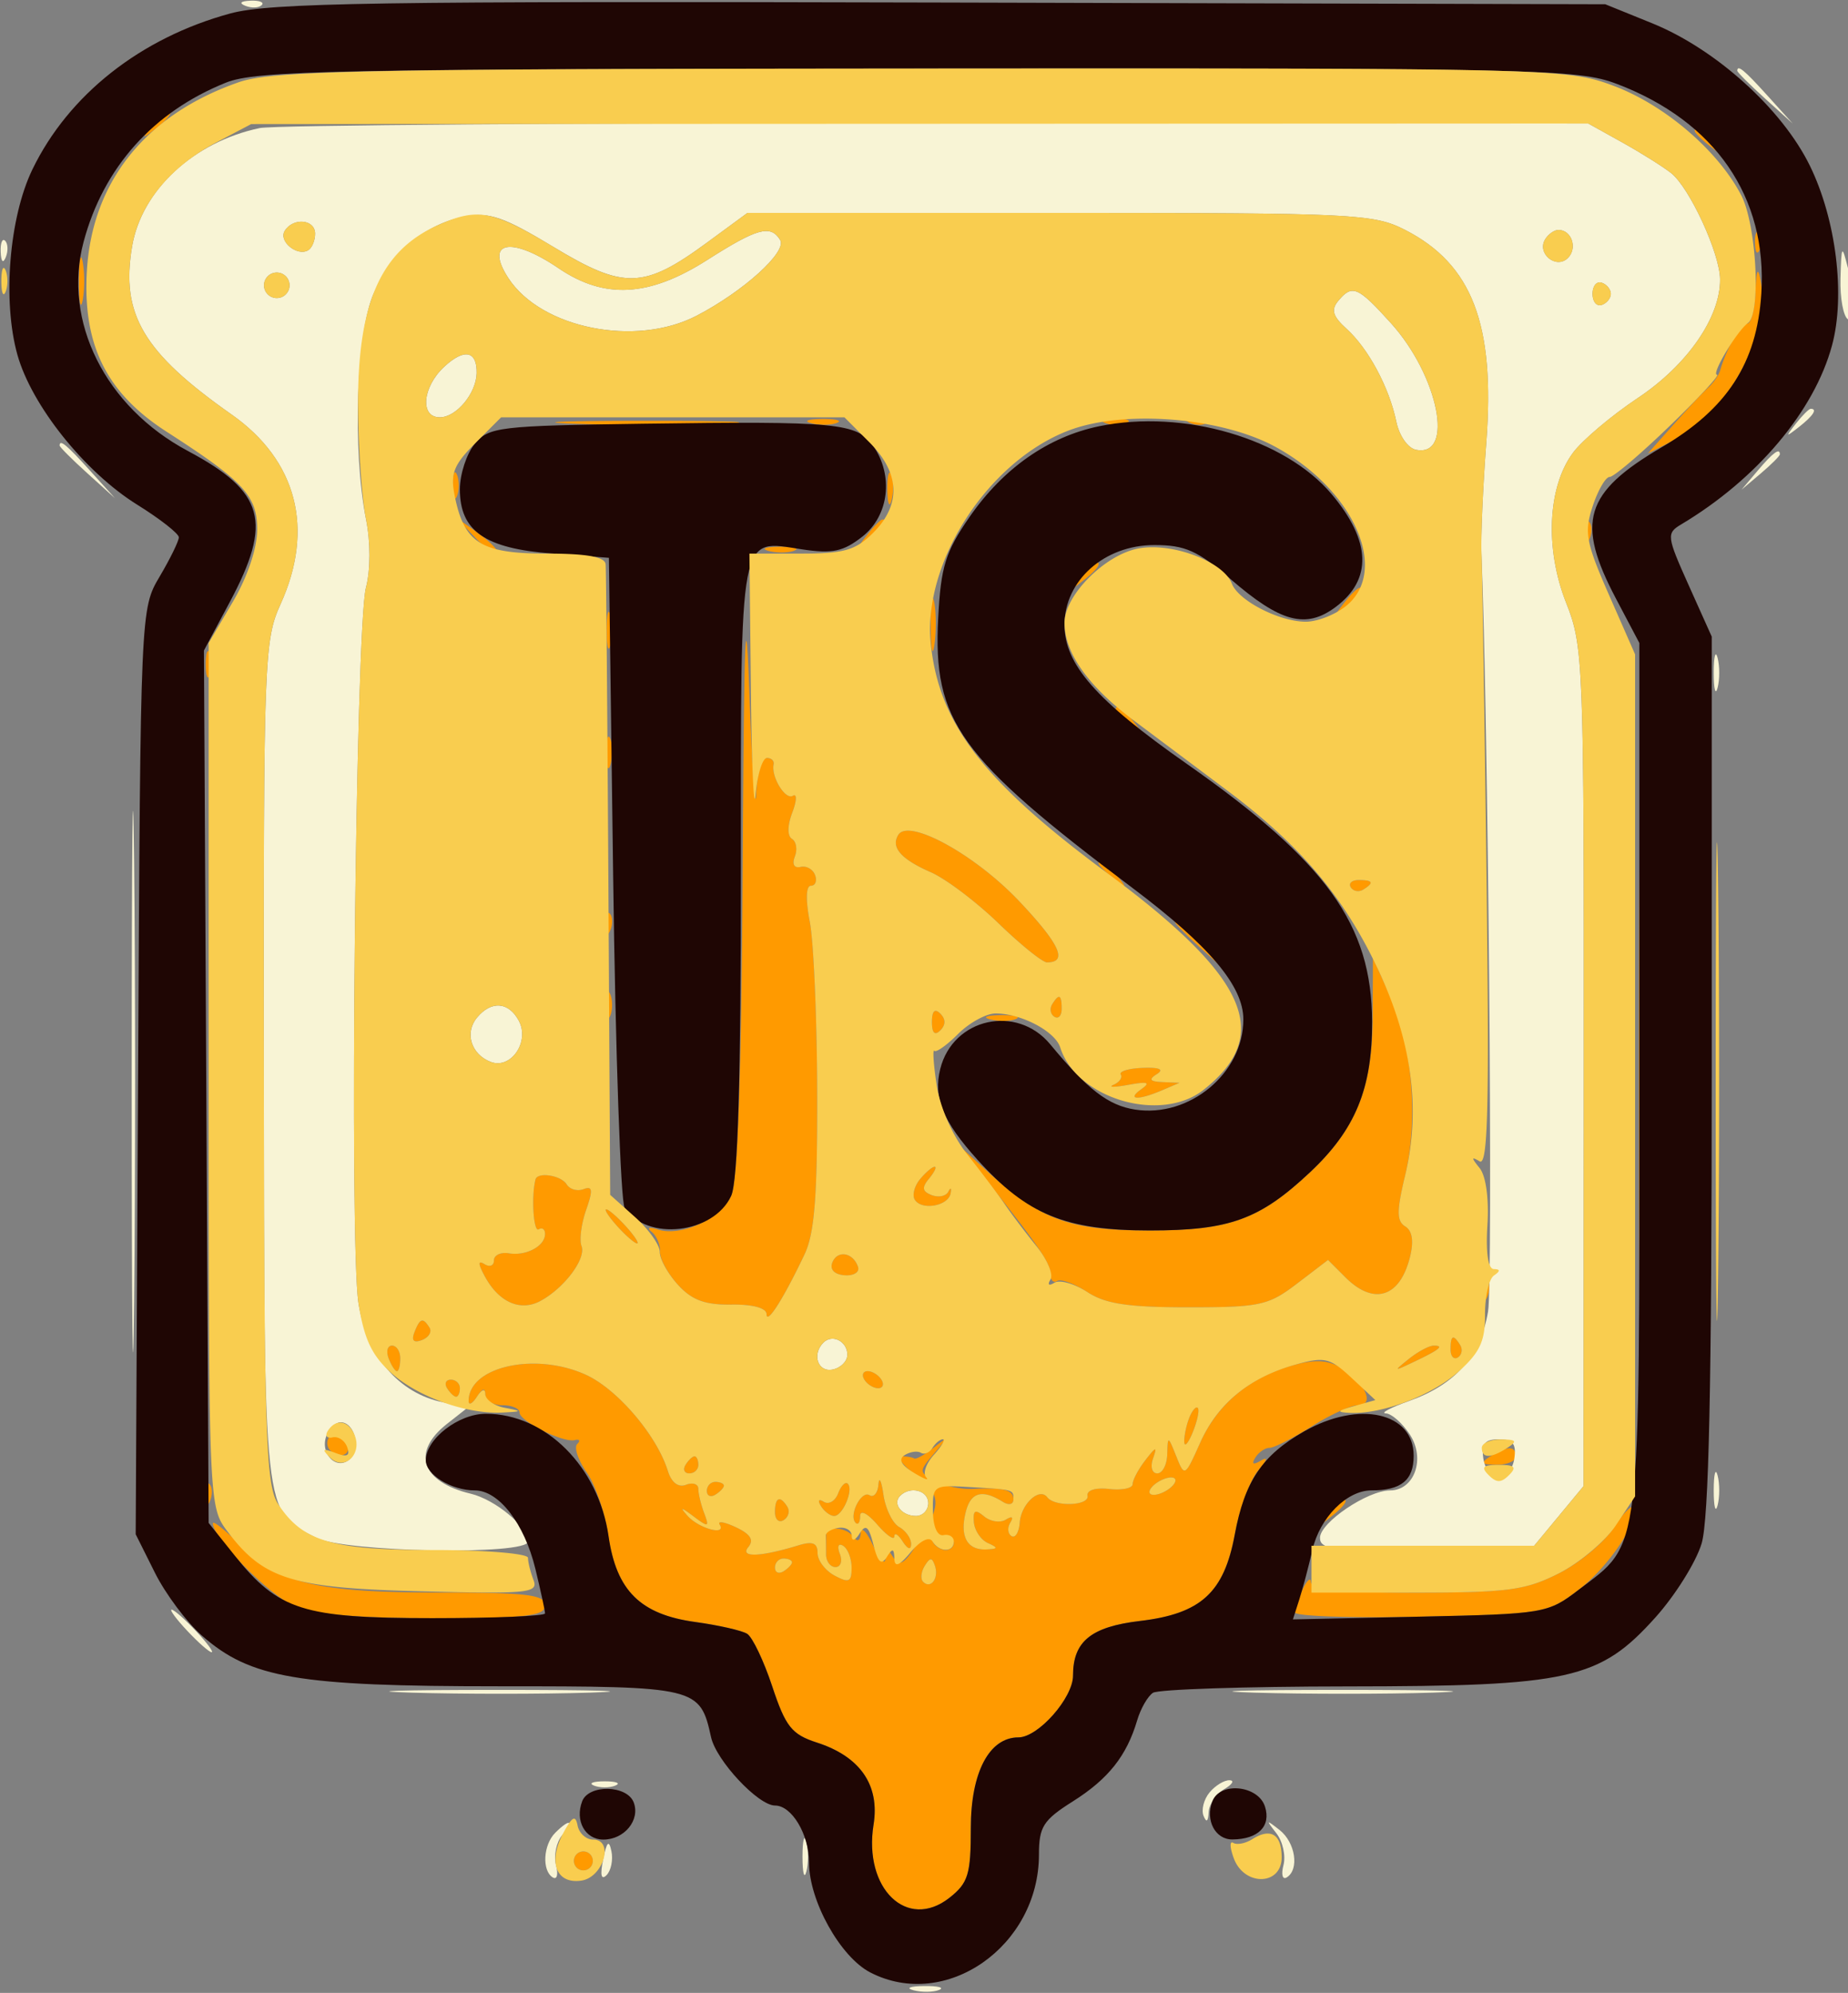 <svg xmlns="http://www.w3.org/2000/svg" width="217" height="234">
  <rect width="100%" height="100%" fill="#808080" stroke="none"/>
  <path
    d="M17.872 14.75c-1.243 1.586-1.208 1.621.378.378C19.916 13.821 20.445 13 19.622 13c-.207 0-.995.787-1.75 1.75M199 15.378c0 .207.787.995 1.75 1.75 1.586 1.243 1.621 1.208.378-.378-1.307-1.666-2.128-2.195-2.128-1.372m7.079 13.205c.048 1.165.285 1.402.604.605.289-.722.253-1.585-.079-1.917-.332-.332-.568.258-.525 1.312M9.272 33c0 2.475.195 3.487.434 2.25.238-1.237.238-3.262 0-4.5-.239-1.238-.434-.225-.434 2.25m196.864 1.25c-.075 2.063-.514 3.75-.975 3.75-.757 0-2.434 2.904-3.176 5.5-.158.55-.782 1.45-1.387 2-.606.55-2.451 2.517-4.1 4.371l-2.998 3.371 3.27-1.657c6.196-3.14 11.14-12.431 9.953-18.704-.309-1.633-.493-1.203-.587 1.369M67.25 49.745c4.812.183 12.687.183 17.5 0 4.813-.184.875-.334-8.75-.334s-13.562.15-8.75.334m28.019-.052c.973.254 2.323.237 3-.037.677-.274-.119-.481-1.769-.461-1.65.02-2.204.244-1.231.498m34.481-.031c.688.278 1.813.278 2.5 0 .688-.277.125-.504-1.25-.504s-1.937.227-1.25.504m10.063.021c.721.289 1.584.253 1.916-.079.332-.332-.258-.568-1.312-.525-1.165.048-1.402.285-.604.604M53.158 57c0 1.375.227 1.938.504 1.25.278-.687.278-1.812 0-2.5-.277-.687-.504-.125-.504 1.25m51.037.5c.02 1.65.244 2.204.498 1.231.254-.973.237-2.323-.037-3-.274-.677-.481.119-.461 1.769m-48.473 5.55c1.222 1.287 2.416 2.139 2.652 1.894.237-.244-.763-1.296-2.222-2.338L53.5 60.712l2.222 2.338m46.15-.3c-1.243 1.586-1.208 1.621.378.378 1.666-1.307 2.195-2.128 1.372-2.128-.207 0-.995.788-1.75 1.75m84.207-.167c.048 1.165.285 1.402.604.605.289-.722.253-1.585-.079-1.917-.332-.332-.568.258-.525 1.312m-95.81 2.11c.973.254 2.323.237 3-.037.677-.274-.119-.481-1.769-.461-1.65.02-2.204.244-1.231.498m-3.058 37.01c-.143 24.501-.579 37.01-1.349 38.7-1.236 2.713-5.885 4.844-8.64 3.96-1.021-.327-1.302-.208-.689.293.569.464 1.01 1.519.98 2.344-.03.825.917 2.566 2.105 3.869 1.626 1.785 3.173 2.356 6.27 2.313 2.531-.035 4.118.4 4.127 1.131.016 1.279 2.001-1.851 4.458-7.031 1.176-2.477 1.517-6.849 1.483-19-.024-8.68-.413-17.694-.865-20.032-.502-2.592-.452-4.25.127-4.25.522 0 .742-.562.49-1.25-.252-.687-1.019-1.119-1.706-.959-.748.174-1.016-.313-.668-1.218.318-.83.166-1.764-.339-2.076-.555-.343-.539-1.567.04-3.09.528-1.387.557-2.273.067-1.97-.878.542-2.571-2.22-2.261-3.687.088-.412-.291-.75-.841-.75s-1.095 1.912-1.211 4.25c-.117 2.338-.471-2.95-.789-11.75-.437-12.112-.629-7.204-.789 20.203m39.661-33.953c-1.243 1.586-1.208 1.621.378.378 1.666-1.307 2.195-2.128 1.372-2.128-.207 0-.995.787-1.75 1.75m-17.586 5.75c.008 2.75.202 3.756.432 2.236.229-1.52.223-3.77-.014-5-.237-1.23-.425.014-.418 2.764m48.586-2.75c-1.243 1.586-1.208 1.621.378.378.963-.755 1.75-1.543 1.75-1.75 0-.823-.821-.294-2.128 1.372M71.232 74c0 1.925.206 2.713.457 1.75.252-.963.252-2.537 0-3.5-.251-.963-.457-.175-.457 1.75m-47.074 4c0 1.375.227 1.938.504 1.25.278-.687.278-1.812 0-2.5-.277-.687-.504-.125-.504 1.25m168.304 48.5c.001 26.4.13 37.056.287 23.681.158-13.376.158-34.976 0-48-.158-13.025-.287-2.081-.287 24.319M131 83.378c0 .207.787.995 1.75 1.75 1.586 1.243 1.621 1.208.378-.378-1.307-1.666-2.128-2.195-2.128-1.372M71.195 88.5c.02 1.65.244 2.204.498 1.231.254-.973.237-2.323-.037-3-.274-.677-.481.119-.461 1.769m34.289 9.525c-.906 1.467.3 2.851 3.834 4.4 1.75.768 5.318 3.461 7.928 5.985 2.611 2.525 5.172 4.59 5.691 4.59 2.483 0 1.527-2.114-3.236-7.159-5.187-5.495-12.998-9.788-14.217-7.816M129 101.378c0 .207.787.995 1.75 1.75 1.586 1.243 1.621 1.208.378-.378-1.307-1.666-2.128-2.195-2.128-1.372m29.613 2.805c.289.467.944.591 1.456.274 1.308-.808 1.161-1.124-.525-1.124-.801 0-1.22.383-.931.85m-87.534 4.4c.048 1.165.285 1.402.604.605.289-.722.253-1.585-.079-1.917-.332-.332-.568.258-.525 1.312m66.921-.27c0 .172 1.463 1.635 3.25 3.25l3.25 2.937-2.937-3.25c-2.738-3.029-3.563-3.71-3.563-2.937m23.179 11.341c-.046 8.181-1.996 12.959-7.341 17.984-5.912 5.558-9.452 6.845-18.838 6.845-9.356 0-12.788-1.24-18.95-6.845l-3.449-3.138 2.949 3.713c6.471 8.145 7.783 10.06 7.783 11.352 0 .741.363 1.123.805.849.443-.273 2.036.309 3.54 1.294 2.123 1.392 4.772 1.792 11.856 1.792 8.433 0 9.397-.21 12.765-2.779l3.643-2.779 2.029 2.029c3.333 3.333 6.399 2.388 7.585-2.338.474-1.888.289-3.111-.547-3.628-1.013-.625-1.017-1.804-.021-5.956 1.578-6.578.852-15.344-1.745-21.081l-2.024-4.468-.04 7.154M71.158 118c0 1.375.227 1.938.504 1.25.278-.687.278-1.812 0-2.5-.277-.687-.504-.125-.504 1.25m52.385-.069c-.317.512-.193 1.167.274 1.456.467.289.85-.13.85-.931 0-1.686-.316-1.833-1.124-.525M109.429 120c0 1.295.338 1.633.985.986.648-.648.648-1.324 0-1.972-.647-.647-.985-.309-.985.986m6.84-.307c.973.254 2.323.237 3-.037.677-.274-.119-.481-1.769-.461-1.65.02-2.204.244-1.231.498m15.336 6.472c.224.365-.158.91-.849 1.21-.691.3.094.302 1.744.004 2.302-.415 2.651-.293 1.5.525-1.774 1.26-.337 1.315 2.5.096l2-.859-2-.086c-1.487-.064-1.658-.303-.666-.931.885-.561.33-.808-1.652-.735-1.642.061-2.802.41-2.577.776m-23.569 12.291c-.664.801-.943 1.886-.618 2.411.798 1.292 3.917.75 4.203-.729.126-.654.009-.752-.261-.219-.269.533-1.147.716-1.95.408-1.123-.431-1.195-.881-.313-1.944.631-.761.923-1.383.648-1.383s-1.044.655-1.709 1.456m-45.161.044c-.502 2.008-.232 6.221.375 5.845.413-.254.75-.013.75.537 0 1.433-2.206 2.616-4.25 2.28-.962-.158-1.75.217-1.75.834s-.495.816-1.1.442c-.79-.488-.786-.094.012 1.398 1.635 3.055 4.166 4.193 6.521 2.932 2.824-1.511 5.423-4.98 4.85-6.473-.268-.698-.024-2.599.542-4.223.818-2.347.757-2.849-.297-2.445-.729.28-1.623.029-1.986-.559-.663-1.073-3.433-1.502-3.667-.568M72.5 144c.995 1.1 2.035 2 2.31 2 .275 0-.315-.9-1.31-2-.995-1.1-2.035-2-2.31-2-.275 0 .315.9 1.31 2m25.233 4.253c-.312.814.252 1.396 1.441 1.485 1.075.081 1.785-.361 1.578-.983-.569-1.706-2.438-2.017-3.019-.502m76.346 3.33c.048 1.165.285 1.402.604.605.289-.722.253-1.585-.079-1.917-.332-.332-.568.258-.525 1.312m-125.421 4.866c-.371.967-.076 1.265.887.895.794-.304 1.195-.956.89-1.449-.766-1.24-1.132-1.126-1.777.554m121.675 2.007c0 .801.383 1.22.85.931.467-.289.591-.944.274-1.456-.808-1.308-1.124-1.161-1.124.525M45.638 159.5c.317.825.753 1.5.969 1.5.216 0 .393-.675.393-1.5s-.436-1.5-.969-1.5c-.532 0-.709.675-.393 1.5m119.803.055c-1.83 1.467-1.798 1.487.559.365 3.061-1.458 3.628-1.92 2.358-1.92-.537 0-1.849.7-2.917 1.555m-13.404.696c-5.171 1.369-9.051 4.563-11.099 9.135-1.811 4.046-1.838 4.061-2.82 1.599-.965-2.418-.993-2.425-1.055-.235-.034 1.238-.561 2.25-1.17 2.25-.62 0-.839-.77-.498-1.75.508-1.459.36-1.427-.893.191-.826 1.068-1.502 2.337-1.502 2.822 0 .484-1.238.74-2.75.57-1.609-.182-2.665.147-2.545.794.221 1.185-3.855 1.337-4.731.176-.908-1.202-3.067.781-3.232 2.968-.086 1.15-.521 1.866-.966 1.591-.445-.275-.507-.989-.138-1.586.409-.662.204-.796-.527-.344-.659.407-1.807.236-2.55-.381-1.052-.873-1.318-.727-1.206.664.08.982.82 2.091 1.645 2.465 1.25.566 1.218.691-.191.75-2.248.093-3.129-1.518-2.406-4.399.585-2.333 1.932-2.703 4.347-1.194.705.44 1.25.319 1.25-.278 0-1.131-1.086-1.406-4.878-1.234-1.308.059-3.258-.363-4.333-.938-1.9-1.017-1.903-1.107-.122-3.199 1.788-2.101 1.787-2.117-.071-.671-1.047.816-2.059 1.37-2.25 1.233-.19-.137-.857-.25-1.481-.25-.624 0 .051.933 1.5 2.073 3.176 2.498 3.24 3.422.544 7.845-1.629 2.672-2.279 3.108-2.981 2-.762-1.204-.906-1.192-.958.082-.033.825-.678.15-1.434-1.5-.755-1.65-1.417-2.325-1.47-1.5-.059.92-.381 1.1-.831.467-.841-1.183-3.235-1.343-3.235-.217v2.25c0 .825.498 1.5 1.107 1.5s.839-.698.511-1.552c-.341-.89-.173-1.291.393-.941.544.336.989 1.5.989 2.587 0 1.666-.314 1.809-2 .906-1.1-.589-2-1.782-2-2.652 0-1.177-.575-1.405-2.25-.894-4.481 1.37-6.918 1.454-5.88.202.688-.828.256-1.521-1.447-2.324-1.334-.63-2.198-.777-1.919-.326.841 1.362-2.433.476-3.764-1.018-.954-1.071-.794-1.057.697.06 1.758 1.317 1.874 1.282 1.25-.38-.378-1.007-.687-2.293-.687-2.857 0-.564-.652-.775-1.449-.469-.909.349-1.704-.263-2.133-1.643-1.3-4.177-5.931-9.6-9.633-11.283-5.953-2.705-13.754-.956-13.754 3.084 0 .55.436.325.969-.5.646-1 .974-1.083.985-.25.008.688.915 1.25 2.015 1.25s2 .378 2 .839c0 1.038 5.131 3.605 6.5 3.252.55-.142.676.067.28.463-.397.396.105 1.896 1.115 3.333 1.01 1.437 2.158 4.807 2.551 7.489.937 6.395 3.764 9.19 10.19 10.074 2.728.375 5.47.998 6.094 1.383.624.386 1.953 3.169 2.952 6.184 1.569 4.731 2.288 5.635 5.243 6.59 5.084 1.643 7.395 4.991 6.652 9.638-1.203 7.523 3.95 12.488 8.911 8.586 2.203-1.733 2.512-2.743 2.512-8.215 0-6.507 2.162-10.616 5.584-10.616 2.324 0 6.416-4.633 6.416-7.263 0-4.007 2.112-5.727 7.873-6.409 7.177-.849 9.854-3.315 11.139-10.258.552-2.987 1.788-6.327 2.746-7.422 1.038-1.187 1.174-1.658.337-1.165-.947.557-1.172.451-.69-.328.392-.635 1.145-1.155 1.674-1.155.528 0 2.743-1.125 4.921-2.5 2.178-1.375 4.63-2.5 5.449-2.5 2.001 0 .952-2.514-1.783-4.273-1.594-1.025-3.081-1.151-5.629-.476M101.5 162c.34.55 1.068 1 1.618 1s.722-.45.382-1c-.34-.55-1.068-1-1.618-1s-.722.45-.382 1m-49 1c.34.55.816 1 1.059 1s.441-.45.441-1-.477-1-1.059-1-.781.45-.441 1m87.124 3.539c-.343.893-.595 2.15-.561 2.793.035.642.495.09 1.022-1.227.527-1.318.779-2.574.56-2.793-.219-.219-.679.333-1.021 1.227m-101.027 2.305c-.346.56-.142 1.319.453 1.687 1.538.95 2.53-.351 1.246-1.635-.718-.718-1.277-.735-1.699-.052M175 171c-1.213.784-1.069.972.75.985 1.238.008 2.25-.435 2.25-.985 0-1.253-1.061-1.253-3 0m-94.5 1c-.34.55-.141 1 .441 1S82 172.55 82 172s-.198-1-.441-1-.719.45-1.059 1m22.65 2.309c-.083.995-.553 1.56-1.045 1.256-.977-.604-2.48 2.393-1.629 3.245.288.288.524-.071.524-.796 0-.764.842-.349 2 .986 1.1 1.268 2.007 1.9 2.015 1.403.009-.497.452-.228.985.597.593.918.975 1.034.985.3.008-.66-.621-1.56-1.398-2-.778-.44-1.61-2.15-1.85-3.8-.241-1.65-.505-2.186-.587-1.191M136 174c-.793.49-1.217 1.116-.942 1.391.275.275 1.149.099 1.942-.391.793-.49 1.217-1.116.942-1.391-.275-.275-1.149-.099-1.942.391m-111.921 1.583c.048 1.165.285 1.402.604.605.289-.722.253-1.585-.079-1.917-.332-.332-.568.258-.525 1.312M83 175.059c0 .582.45.781 1 .441s1-.816 1-1.059-.45-.441-1-.441-1 .477-1 1.059m15.419.292c-.346.901-1.101 1.346-1.678.989-.613-.379-.753-.169-.336.505.392.635 1.088 1.155 1.547 1.155 1.005 0 2.302-3.079 1.595-3.786-.275-.275-.783.237-1.128 1.137M91 177.559c0 .857.457 1.276 1.016.931.559-.346.758-1.047.441-1.559-.857-1.387-1.457-1.129-1.457.628m64.872.191c-1.243 1.586-1.208 1.621.378.378 1.666-1.307 2.195-2.128 1.372-2.128-.207 0-.995.787-1.75 1.75m33.628 1.625c-1.1 1.719-4.008 4.137-6.462 5.375-3.905 1.969-5.995 2.25-16.75 2.25-9.126 0-12.306-.322-12.358-1.25-.069-1.223-1.721 1.95-1.86 3.572-.038.452 6.604.677 14.762.5 14.479-.314 14.919-.389 18.501-3.124 3.559-2.718 7.109-8.001 6.478-9.641-.171-.444-1.211.599-2.311 2.318M25 178.872c0 1.741 6.71 8.527 9.643 9.752 2.223.929 7.526 1.376 16.325 1.376C61.885 190 64 189.757 64 188.5c0-1.251-2.03-1.501-12.25-1.506-14.5-.006-19.022-1.066-23.453-5.497-1.813-1.813-3.297-2.995-3.297-2.625m84.603 2.295c.283.458.938.833 1.456.833s.941-.375.941-.833c0-.459-.655-.834-1.456-.834-.801 0-1.224.375-.941.834M91 184.059c0 .582.45.781 1 .441s1-.816 1-1.059-.45-.441-1-.441-1 .477-1 1.059m17.583-.193c-.431.697-.513 1.537-.183 1.867.895.895 1.871-.421 1.387-1.871-.338-1.016-.574-1.016-1.204.004m-41.03 34.049a1.116 1.116 0 0 0 .362 1.532c.521.322 1.21.159 1.532-.362a1.116 1.116 0 0 0-.362-1.532 1.116 1.116 0 0 0-1.532.362"
    fill="#ff9a00"
    fill-rule="evenodd"
  />
  <path
    d="M28.813.683c.721.289 1.584.253 1.916-.079.332-.332-.258-.568-1.312-.525-1.165.048-1.402.285-.604.604M204 8.313c0 .172 1.463 1.635 3.25 3.25l3.25 2.937-2.937-3.25C204.825 8.221 204 7.54 204 8.313M30.5 15.037c-7.77 1.628-13.873 7.29-14.99 13.907-1.345 7.959 1.303 12.431 11.677 19.722 7.688 5.402 9.765 13.433 5.759 22.265-1.929 4.252-2.009 6.431-1.965 53.806.051 54.219-.128 52.584 6.118 55.814C40.409 182.263 62 182.652 62 181c0-1.725-3.829-4.92-6.725-5.612-5.804-1.388-6.998-4.888-2.794-8.194l2.481-1.952-2.925-.585c-5.208-1.041-8.985-5.469-9.946-11.657-1.088-7.016-.331-79.344.88-84 .542-2.083.547-5.322.013-8-1.621-8.134-1.144-22.051.912-26.579 2.222-4.891 6.084-8.139 10.71-9.007 2.854-.535 4.532.044 10.411 3.596 8.259 4.99 10.579 4.925 17.98-.508L87.768 25h36.656c34.542 0 36.879.114 40.532 1.977 7.908 4.035 10.62 11.095 9.576 24.927-.399 5.278-.658 11.171-.577 13.096.787 18.673 1.373 85.511.78 88.992-.897 5.269-3.815 8.564-9.318 10.525-2.154.767-3.365 1.415-2.69 1.439.675.024 1.944 1.139 2.821 2.477 1.866 2.848.546 6.564-2.333 6.571-2.647.006-8.215 3.776-8.215 5.563 0 1.394 1.588 1.554 12.574 1.265l12.574-.332 2.899-3.5 2.899-3.5.027-49.213c.026-47.635-.04-49.383-2.067-54.5-2.509-6.333-2.183-13.585.791-17.611 1.087-1.472 4.52-4.373 7.63-6.447 5.813-3.877 9.694-9.483 9.651-13.939-.029-3.049-3.582-10.754-5.748-12.467-.952-.752-3.53-2.37-5.73-3.596l-4-2.227-76.5-.046c-42.075-.025-77.85.237-79.5.583m2.931 12.075c-.754 1.22 1.492 3.054 2.771 2.263.439-.271.798-1.141.798-1.934 0-1.697-2.577-1.935-3.569-.329m49.615 3.414c-6.829 4.35-12.046 4.642-17.451.974-5.6-3.8-8.739-3.175-5.89 1.172 3.868 5.903 14.939 8.11 22.085 4.403 5.519-2.864 10.666-7.527 9.82-8.898-1.129-1.826-2.677-1.401-8.564 2.349m98.4-2.439c-1.03 1.668 1.287 3.58 2.667 2.2C185.267 29.133 184.545 27 183 27c-.485 0-1.184.489-1.554 1.087M.079 29.583c.048 1.165.285 1.402.604.605.289-.722.253-1.585-.079-1.917-.332-.332-.568.258-.525 1.312m216.039 3.108c-.065 2.305.332 4.469.882 4.809 1.129.698 1.129-1.563 0-6-.721-2.834-.77-2.768-.882 1.191M31 33.5c0 .825.675 1.5 1.5 1.5s1.5-.675 1.5-1.5-.675-1.5-1.5-1.5-1.5.675-1.5 1.5m156 1c0 .917.484 1.505 1.075 1.308.591-.197 1.075-.785 1.075-1.308s-.484-1.111-1.075-1.308c-.591-.197-1.075.391-1.075 1.308m-29.874.848c-.855 1.031-.625 1.796.98 3.248 2.566 2.322 5.017 6.888 5.851 10.898.353 1.698 1.364 3.137 2.336 3.324 4.53.872 2.622-8.692-2.968-14.88-3.902-4.319-4.542-4.586-6.199-2.59M52.151 43.074C49.592 45.458 49.286 49 51.64 49c1.943 0 4.283-2.807 4.328-5.191.05-2.637-1.463-2.928-3.817-.735m158.721 6.676c-1.243 1.586-1.208 1.621.378.378 1.666-1.307 2.195-2.128 1.372-2.128-.207 0-.995.788-1.75 1.75M7 52.313c0 .172 1.462 1.635 3.25 3.25L13.5 58.5l-2.937-3.25C7.825 52.221 7 51.54 7 52.313m199.405 2.937L204.5 57.5l2.25-1.905c1.238-1.048 2.25-2.06 2.25-2.25 0-.8-.805-.209-2.595 1.905M15.465 127c0 28.325.128 39.913.284 25.75.157-14.162.157-37.337 0-51.5-.156-14.162-.284-2.575-.284 25.75m185.767-48c0 1.925.206 2.713.457 1.75.252-.963.252-2.537 0-3.5-.251-.963-.457-.175-.457 1.75M56.011 119.487c-1.479 1.782-.694 4.314 1.611 5.198 2.368.909 4.616-2.372 3.304-4.823-1.201-2.244-3.235-2.399-4.915-.375m40.677 38.159c-1.374 1.374-.662 3.496 1.062 3.164.963-.186 1.75-.969 1.75-1.74 0-1.579-1.764-2.472-2.812-1.424m-58.352 10.921c-.834 2.172 1.282 4.215 2.797 2.7 1.28-1.28.487-4.267-1.133-4.267-.585 0-1.333.705-1.664 1.567m135.844 2.683c.176 1.238.995 2.25 1.82 2.25.825 0 1.644-1.012 1.82-2.25.245-1.732-.174-2.25-1.82-2.25-1.646 0-2.065.518-1.82 2.25m27.052 3.75c0 1.925.206 2.713.457 1.75.252-.963.252-2.537 0-3.5-.251-.963-.457-.175-.457 1.75m-95.538.639c-.933.934.194 2.361 1.865 2.361.793 0 1.441-.675 1.441-1.5 0-1.506-2.111-2.056-3.306-.861M22 191.5c1.292 1.375 2.574 2.5 2.849 2.5.275 0-.557-1.125-1.849-2.5-1.292-1.375-2.574-2.5-2.849-2.5-.275 0 .557 1.125 1.849 2.5m26.304 7.247c5.943.177 15.393.176 21-.002 5.608-.178.746-.323-10.804-.322-11.55.001-16.138.147-10.196.324m99 0c5.943.177 15.393.176 21-.002 5.608-.178.746-.323-10.804-.322-11.55.001-16.138.147-10.196.324M69.75 209.662c.688.278 1.813.278 2.5 0 .688-.277.125-.504-1.25-.504s-1.937.227-1.25.504m72.278.804c-.669.807-.985 2.044-.701 2.75.332.827.543.679.594-.416.043-.935.866-2.159 1.829-2.72.963-.561 1.243-1.033.622-1.05-.62-.016-1.675.63-2.344 1.436M65.2 215.2c-1.415 1.415-1.584 4.444-.293 5.242.498.309.67-.342.382-1.446-.289-1.104.033-2.679.715-3.501 1.482-1.785.899-1.998-.804-.295m84.668.045c.752.959 1.132 2.647.843 3.751-.288 1.104-.116 1.755.382 1.446 1.503-.929 1.022-4.107-.843-5.57-1.585-1.243-1.621-1.207-.382.373M94.232 218c0 1.925.206 2.713.457 1.75.252-.963.252-2.537 0-3.5-.251-.963-.457-.175-.457 1.75m-23.407.326c-.373 1.825-.233 2.482.393 1.856.533-.533.793-1.805.576-2.826-.291-1.375-.543-1.123-.969.97m36.444 15.367c.973.254 2.323.237 3-.037.677-.274-.119-.481-1.769-.461-1.65.02-2.204.244-1.231.498"
    fill="#f8f4d5"
    fill-rule="evenodd"
  />
  <path
    d="M27.024 1.585C16.535 4.438 8.064 11.112 3.815 19.873 1.074 25.523.276 35.341 2.043 41.655c1.669 5.961 7.919 13.782 14.067 17.604 2.689 1.672 4.89 3.397 4.89 3.833 0 .437-1.012 2.507-2.25 4.601-2.249 3.805-2.25 3.833-2.533 58.131l-.283 54.325 2.257 4.518c1.241 2.485 3.724 5.807 5.518 7.383 5.702 5.006 11.239 5.95 34.901 5.95 23.242 0 23.591.083 24.882 5.963.605 2.756 5.542 8.037 7.513 8.037 1.97 0 3.995 3.389 3.995 6.685 0 4.501 3.671 11.093 7.19 12.913 8.854 4.579 19.804-3.069 19.808-13.835.002-3.269.501-4.053 3.977-6.247 4.17-2.633 6.322-5.343 7.556-9.516.406-1.375 1.24-2.831 1.854-3.235.613-.404 10.851-.741 22.75-.75 26.159-.018 29.695-.807 36.238-8.085 2.337-2.6 4.784-6.512 5.438-8.694.852-2.842 1.189-18.519 1.189-55.227V74.75l-2.711-6.041c-2.574-5.735-2.619-6.095-.893-7.125 8.892-5.303 15.639-13.305 17.728-21.025 1.586-5.862.487-14.79-2.597-21.092C209.263 12.794 201.482 5.766 194 2.731L188.5.5l-78-.202C44.088.126 31.686.317 27.024 1.585M26.5 9.716c-8.533 3.441-14.349 9.953-16.683 18.679-2.488 9.301 2.539 19.384 12.241 24.555 9.001 4.798 9.968 8.291 4.916 17.758l-3.026 5.671.276 51.218.276 51.219 3.071 3.842c5.128 6.416 8.043 7.339 23.179 7.34 7.288.001 13.25-.249 13.25-.555 0-.307-.512-2.669-1.138-5.25C61.576 178.891 58.57 175 55.76 175c-2.755 0-5.76-1.844-5.76-3.535 0-2.496 3.83-5.465 7.05-5.465 7.004 0 13.239 6.22 14.41 14.376.918 6.395 3.741 9.189 10.176 10.074 2.728.375 5.47.998 6.094 1.383.624.386 1.953 3.169 2.952 6.184 1.569 4.731 2.288 5.635 5.243 6.59 5.084 1.643 7.395 4.991 6.652 9.638-1.203 7.523 3.95 12.488 8.911 8.586 2.203-1.733 2.512-2.743 2.512-8.215 0-6.507 2.162-10.616 5.584-10.616 2.324 0 6.416-4.633 6.416-7.263 0-4.007 2.112-5.727 7.873-6.409 7.129-.844 9.856-3.326 11.112-10.115 1.159-6.269 3.221-9.342 8.151-12.145 6.45-3.668 12.864-2.241 12.864 2.86 0 2.878-1.458 4.072-4.971 4.072-2.887 0-6.062 3.21-6.924 7-.438 1.925-1.132 4.546-1.541 5.823l-.745 2.324 14.922-.324c14.578-.316 15.007-.388 18.592-3.125 7.465-5.7 7.167-3.194 7.167-60.198v-51l-2.75-5.217c-4.736-8.983-3.694-12.444 5.343-17.749 7.729-4.536 11.208-9.894 11.728-18.059.721-11.327-5.411-20.231-16.95-24.616-4.62-1.755-9.194-1.856-82.132-1.807-68.665.045-77.683.23-81.239 1.664m49 40.037c-16.924.238-18.105.379-19.75 2.361-.962 1.159-1.75 3.563-1.75 5.342 0 4.899 2.949 6.95 10.852 7.544l6.648.5.5 37.5c.275 20.625.881 38.09 1.347 38.812 2.568 3.975 10.467 3.086 12.515-1.409.783-1.718 1.138-13.677 1.138-38.328 0-40.288-.306-38.693 7.203-37.567 3.541.531 4.825.258 7.062-1.502 3.136-2.466 3.691-7.197 1.253-10.677-1.867-2.665-4.283-2.896-27.018-2.576m53.586.291c-5.991 1.232-11.288 4.939-15.25 10.674-2.824 4.088-3.357 5.81-3.671 11.866-.627 12.104 2.425 16.341 22.835 31.694 9.028 6.791 13 11.503 13 15.42 0 6.31-6.335 11.581-12.722 10.586-3.148-.491-5.551-2.34-9.952-7.657-3.937-4.755-11.418-3.092-12.915 2.871-.848 3.38.294 6.169 4.373 10.685 5.827 6.449 10.318 8.292 20.216 8.296 9.386.004 12.924-1.281 18.838-6.841 5.32-5.003 7.304-9.821 7.279-17.68-.036-11.395-5.336-18.76-21.803-30.299C128.684 82.21 125 78.017 125 73.366c0-5.209 4.68-9.366 10.545-9.366 3.618 0 5.096.66 8.949 3.995 5.888 5.096 8.852 5.883 12.343 3.279 4.326-3.226 4.167-7.739-.467-13.246-5.499-6.535-17.398-10.017-27.284-7.984M68.362 211.5c-.876 2.281.349 4.5 2.484 4.5 2.48 0 4.358-2.305 3.564-4.373-.784-2.044-5.277-2.138-6.048-.127m74 0c-.858 2.234.335 4.502 2.357 4.485 3.032-.026 4.551-1.56 3.821-3.86-.795-2.505-5.283-2.959-6.178-.625"
    fill="#1f0604"
    fill-rule="evenodd"
  />
  <path
    d="M28 9.667c-10.943 3.821-17.244 11.711-17.807 22.301-.457 8.607 2.335 14.187 9.364 18.718C28.652 56.547 30.2 58.219 30.2 62.183c0 2.179-1.135 5.55-2.85 8.468L24.5 75.5v50.676c0 49.954.03 50.716 2.105 53.5 4.292 5.76 7.568 6.791 22.79 7.173 12.687.319 13.839.203 13.25-1.332-.355-.924-.645-2.094-.645-2.599 0-.505-4.972-.918-11.05-.918-12.003 0-15.413-1.006-18.288-5.393-1.456-2.222-1.64-7.904-1.681-51.87-.044-47.375.036-49.554 1.965-53.806 4.006-8.832 1.929-16.863-5.759-22.265-10.374-7.291-13.022-11.763-11.677-19.722.83-4.914 4.393-9.322 9.866-12.204l4.124-2.172 78.5-.034 78.5-.034 4 2.227c2.2 1.226 4.778 2.844 5.73 3.596 2.166 1.713 5.719 9.418 5.748 12.467.043 4.456-3.838 10.062-9.651 13.939-3.11 2.074-6.543 4.975-7.63 6.447-2.974 4.026-3.3 11.278-.791 17.611 2.027 5.117 2.093 6.865 2.067 54.5l-.027 49.213-2.9 3.5-2.9 3.5h-26.144l-.001 2.75L154 187h12.288c10.757 0 12.843-.28 16.742-2.25 2.45-1.237 5.47-3.779 6.712-5.648l2.258-3.398V76.835l-3.06-6.971c-2.717-6.191-2.932-7.358-1.922-10.418.625-1.895 1.524-3.446 1.996-3.446s3.653-2.7 7.067-6c3.415-3.3 5.908-6 5.541-6-.736 0 2.349-5.153 3.641-6.081 1.542-1.108.99-11.529-.793-14.977-2.712-5.244-8.976-10.613-15.019-12.874-5.412-2.025-7.088-2.067-81.239-2.02-66.167.041-76.279.246-80.212 1.619m23.5 16.736c-6.782 2.993-9.517 9.158-9.456 21.315.024 4.83.447 10.807.94 13.282.534 2.678.529 5.917-.013 8-1.211 4.656-1.968 76.984-.88 84 .652 4.2 1.557 6.135 3.828 8.188 3.136 2.834 8.891 4.889 13.081 4.67 2.348-.122 2.364-.157.25-.564-1.237-.238-2.257-.964-2.265-1.614-.009-.694-.415-.563-.985.32-.533.825-.969 1.05-.969.5 0-4.04 7.801-5.789 13.754-3.084 3.702 1.683 8.333 7.106 9.633 11.283.429 1.38 1.224 1.992 2.133 1.643.797-.306 1.449-.095 1.449.469s.309 1.85.687 2.857c.624 1.662.508 1.697-1.25.38-1.491-1.117-1.651-1.131-.697-.06 1.331 1.494 4.605 2.38 3.764 1.018-.279-.451.585-.304 1.919.326 1.703.803 2.135 1.496 1.447 2.324-1.038 1.252 1.399 1.168 5.88-.202 1.675-.511 2.25-.283 2.25.894 0 .87.9 2.063 2 2.652 1.686.903 2 .76 2-.906 0-1.087-.445-2.251-.989-2.587-.566-.35-.734.051-.393.941.328.854.098 1.552-.511 1.552S97 183.325 97 182.5a75.9 75.9 0 0 0-.027-2.187c-.016-.378.659-.789 1.5-.912.84-.123 1.534.299 1.542.937.009.681.395.562.932-.286.715-1.13 1.069-.835 1.617 1.345.512 2.043.93 2.432 1.553 1.448.69-1.089.862-1.059.901.155.035 1.08.578.865 1.943-.771 1.111-1.332 2.156-1.849 2.526-1.25.81 1.311 2.513 1.325 2.513.021 0-.55-.542-.887-1.205-.75-.725.15-1.222-.973-1.25-2.821-.043-2.961.098-3.063 3.955-2.841 5.599.323 5.5.296 5.5 1.471 0 .597-.545.718-1.25.278-2.415-1.509-3.762-1.139-4.347 1.194-.723 2.881.158 4.492 2.406 4.399 1.409-.059 1.441-.184.191-.75-.825-.374-1.565-1.483-1.645-2.465-.112-1.391.154-1.537 1.206-.664.743.617 1.891.788 2.55.381.731-.452.936-.318.527.344-.369.597-.307 1.311.138 1.586.445.275.88-.441.966-1.591.165-2.187 2.324-4.17 3.232-2.968.876 1.161 4.952 1.009 4.731-.176-.12-.647.936-.976 2.545-.794 1.512.17 2.75-.086 2.75-.57 0-.485.676-1.754 1.502-2.822 1.253-1.618 1.401-1.65.893-.191-.341.98-.122 1.75.498 1.75.609 0 1.136-1.012 1.17-2.25.062-2.19.09-2.183 1.055.235.982 2.462 1.009 2.447 2.82-1.599 2.067-4.616 5.829-7.682 11.267-9.179 3.342-.921 3.977-.766 6.5 1.583l2.795 2.605-2.5.703c-2.016.567-2.113.721-.5.797 3.794.178 9.616-2.027 12.753-4.83 2.517-2.249 3.142-3.587 3.124-6.688-.012-2.132.46-4.208 1.05-4.612.761-.521.758-.739-.011-.75-.678-.009-.961-1.941-.757-5.172.195-3.088-.173-5.773-.917-6.692-.987-1.22-.988-1.382-.001-.789.982.589 1.151-6.423.81-33.559-.237-18.866-.501-35.878-.587-37.803-.086-1.925.169-7.818.568-13.096 1.044-13.832-1.668-20.892-9.576-24.927-3.653-1.863-5.99-1.977-40.532-1.977H87.768l-4.771 3.502c-7.364 5.406-9.737 5.488-17.794.62-7.331-4.429-9.055-4.771-13.703-2.719m-18.069.709c-.754 1.22 1.492 3.054 2.771 2.263.439-.271.798-1.141.798-1.934 0-1.697-2.577-1.935-3.569-.329m49.615 3.414c-6.829 4.35-12.046 4.642-17.451.974-5.6-3.8-8.739-3.175-5.89 1.172 3.868 5.903 14.939 8.11 22.085 4.403 5.519-2.864 10.666-7.527 9.82-8.898-1.129-1.826-2.677-1.401-8.564 2.349m98.4-2.439c-1.03 1.668 1.287 3.58 2.667 2.2C185.267 29.133 184.545 27 183 27c-.485 0-1.184.489-1.554 1.087M.158 33c0 1.375.227 1.938.504 1.25.278-.687.278-1.812 0-2.5-.277-.687-.504-.125-.504 1.25M31 33.5c0 .825.675 1.5 1.5 1.5s1.5-.675 1.5-1.5-.675-1.5-1.5-1.5-1.5.675-1.5 1.5m156 1c0 .917.484 1.505 1.075 1.308.591-.197 1.075-.785 1.075-1.308s-.484-1.111-1.075-1.308c-.591-.197-1.075.391-1.075 1.308m-29.874.848c-.855 1.031-.625 1.796.98 3.248 2.566 2.322 5.017 6.888 5.851 10.898.353 1.698 1.364 3.137 2.336 3.324 4.53.872 2.622-8.692-2.968-14.88-3.902-4.319-4.542-4.586-6.199-2.59M52.151 43.074C49.592 45.458 49.286 49 51.64 49c1.943 0 4.283-2.807 4.328-5.191.05-2.637-1.463-2.928-3.817-.735m3.655 8.966c-2.535 2.535-2.935 3.563-2.411 6.184C54.5 63.748 56.487 65 64.155 65c4.748 0 6.88.383 6.96 1.25.063.688.209 17.63.325 37.649l.21 36.399 2.925 2.614c1.609 1.437 2.916 3.282 2.904 4.101-.011.818.951 2.553 2.139 3.856 1.626 1.785 3.173 2.356 6.27 2.313 2.531-.035 4.118.4 4.127 1.131.016 1.279 2.001-1.851 4.458-7.031 1.176-2.477 1.517-6.849 1.483-19-.024-8.68-.413-17.694-.865-20.032-.502-2.592-.452-4.25.127-4.25.522 0 .742-.562.49-1.25-.252-.687-1.019-1.119-1.706-.959-.748.174-1.016-.313-.668-1.218.318-.83.166-1.764-.339-2.076-.555-.343-.539-1.567.04-3.09.528-1.387.557-2.273.067-1.97-.878.542-2.571-2.22-2.261-3.687.088-.412-.265-.75-.784-.75-.518 0-1.114 1.912-1.325 4.25-.21 2.338-.461-3.062-.557-12L88 65h6.045c5.086 0 6.436-.39 8.5-2.455 3.303-3.302 3.139-7.015-.468-10.622L99.154 49H58.846l-3.04 3.04m69.699-1.497c-9.5 3.619-17.193 15.503-16.209 25.04.971 9.408 6.162 16.158 20.704 26.92 16.529 12.233 19.533 18.986 11.325 25.463-5.027 3.966-14.918 1.043-16.827-4.972-.604-1.904-4.576-3.994-7.591-3.994-1.099 0-3.075 1.077-4.392 2.394-1.317 1.317-2.575 2.212-2.797 1.99-.222-.222-.1 1.597.271 4.041.397 2.617 1.874 5.957 3.593 8.122 1.605 2.023 3.576 4.64 4.38 5.815.804 1.176 2.494 3.414 3.756 4.973 1.263 1.559 1.998 3.316 1.634 3.904-.385.623-.191.779.465.374.62-.383 2.357.11 3.861 1.095 2.123 1.392 4.772 1.792 11.856 1.792 8.433 0 9.397-.21 12.765-2.779l3.643-2.779 2.029 2.029c3.333 3.333 6.399 2.388 7.585-2.338.474-1.888.289-3.111-.547-3.628-1.013-.625-1.017-1.804-.021-5.956 1.883-7.849.808-15.84-3.293-24.476-3.953-8.324-9.046-14.345-17.498-20.685-3.133-2.351-8.087-6.063-11.009-8.25-5.404-4.045-8.188-7.96-8.188-11.512 0-3.219 4.738-7.986 8.672-8.724 3.962-.743 9.978 1.521 10.98 4.134.765 1.994 5.572 4.464 8.688 4.464 1.341 0 3.463-.83 4.716-1.844 5.144-4.166.918-13.675-8.309-18.697-6.376-3.47-17.794-4.373-24.242-1.916M201.461 127c0 25.025.129 35.263.288 22.75.159-12.512.159-32.987 0-45.5-.159-12.512-.288-2.275-.288 22.75m-95.977-28.975c-.906 1.467.3 2.851 3.834 4.4 1.75.768 5.318 3.461 7.928 5.985 2.611 2.525 5.172 4.59 5.691 4.59 2.483 0 1.527-2.114-3.236-7.159-5.187-5.495-12.998-9.788-14.217-7.816m53.129 6.158c.289.467.944.591 1.456.274 1.308-.808 1.161-1.124-.525-1.124-.801 0-1.22.383-.931.85m-35.07 13.748c-.317.512-.193 1.167.274 1.456.467.289.85-.13.85-.931 0-1.686-.316-1.833-1.124-.525m-67.532 1.556c-1.479 1.782-.694 4.314 1.611 5.198 2.368.909 4.616-2.372 3.304-4.823-1.201-2.244-3.235-2.399-4.915-.375m53.418.513c0 1.295.338 1.633.985.986.648-.648.648-1.324 0-1.972-.647-.647-.985-.309-.985.986m22.176 6.165c.224.365-.158.91-.849 1.21-.691.3.094.302 1.744.004 2.302-.415 2.651-.293 1.5.525-1.774 1.26-.337 1.315 2.5.096l2-.859-2-.086c-1.487-.064-1.658-.303-.666-.931.885-.561.33-.808-1.652-.735-1.642.061-2.802.41-2.577.776m-23.569 12.291c-.664.801-.943 1.886-.618 2.411.798 1.292 3.917.75 4.203-.729.126-.654.009-.752-.261-.219-.269.533-1.147.716-1.95.408-1.123-.431-1.195-.881-.313-1.944.631-.761.923-1.383.648-1.383s-1.044.655-1.709 1.456m-45.161.044c-.502 2.008-.232 6.221.375 5.845.413-.254.75-.013.75.537 0 1.433-2.206 2.616-4.25 2.28-.962-.158-1.75.217-1.75.834s-.495.816-1.1.442c-.79-.488-.786-.094.012 1.398 1.635 3.055 4.166 4.193 6.521 2.932 2.824-1.511 5.423-4.98 4.85-6.473-.268-.698-.024-2.599.542-4.223.818-2.347.757-2.849-.297-2.445-.729.28-1.623.029-1.986-.559-.663-1.073-3.433-1.502-3.667-.568M72.5 144c.995 1.1 2.035 2 2.31 2 .275 0-.315-.9-1.31-2-.995-1.1-2.035-2-2.31-2-.275 0 .315.9 1.31 2m25.233 4.253c-.312.814.252 1.396 1.441 1.485 1.075.081 1.785-.361 1.578-.983-.569-1.706-2.438-2.017-3.019-.502m-49.075 8.196c-.371.967-.076 1.265.887.895.794-.304 1.195-.956.89-1.449-.766-1.24-1.132-1.126-1.777.554m48.03 1.197c-1.374 1.374-.662 3.496 1.062 3.164.963-.186 1.75-.969 1.75-1.74 0-1.579-1.764-2.472-2.812-1.424m73.645.81c0 .801.383 1.22.85.931.467-.289.591-.944.274-1.456-.808-1.308-1.124-1.161-1.124.525M45.638 159.5c.317.825.753 1.5.969 1.5.216 0 .393-.675.393-1.5s-.436-1.5-.969-1.5c-.532 0-.709.675-.393 1.5m119.803.055c-1.83 1.467-1.798 1.487.559.365 3.061-1.458 3.628-1.92 2.358-1.92-.537 0-1.849.7-2.917 1.555M101.5 162c.34.55 1.068 1 1.618 1s.722-.45.382-1c-.34-.55-1.068-1-1.618-1s-.722.45-.382 1m-49 1c.34.55.816 1 1.059 1s.441-.45.441-1-.477-1-1.059-1-.781.45-.441 1m87.124 3.539c-.343.893-.595 2.15-.561 2.793.035.642.495.09 1.022-1.227.527-1.318.779-2.574.56-2.793-.219-.219-.679.333-1.021 1.227m-101.139 1.486c-.349.563-.094.901.566.75.659-.151 1.429.359 1.71 1.134.375 1.032.007 1.217-1.375.691-1.513-.576-1.639-.469-.636.541 1.609 1.621 3.786-.301 2.914-2.574-.686-1.788-2.245-2.054-3.179-.542m71.005 1.991c-.346.559-.956.814-1.357.566-.401-.247-1.252-.127-1.891.268-.785.485-.444 1.156 1.048 2.066 1.215.74 1.872.987 1.458.546-.414-.44-.007-1.624.905-2.631.911-1.007 1.389-1.831 1.061-1.831-.328 0-.879.457-1.224 1.016M174 170c0 1.253 1.061 1.253 3 0 1.213-.784 1.069-.972-.75-.985-1.238-.008-2.25.435-2.25.985m-93.5 2c-.34.55-.141 1 .441 1S82 172.55 82 172s-.198-1-.441-1-.719.45-1.059 1m94.3 1.2c.933.933 1.467.933 2.4 0 .933-.933.667-1.2-1.2-1.2s-2.133.267-1.2 1.2m-71.65 1.109c-.083.995-.553 1.56-1.045 1.256-.977-.604-2.48 2.393-1.629 3.245.288.288.524-.071.524-.796 0-.764.842-.349 2 .986 1.1 1.268 2.007 1.9 2.015 1.403.009-.497.452-.228.985.597.593.918.975 1.034.985.3.008-.66-.621-1.56-1.398-2-.778-.44-1.61-2.15-1.85-3.8-.241-1.65-.505-2.186-.587-1.191M136 174c-.793.49-1.217 1.116-.942 1.391.275.275 1.149.099 1.942-.391.793-.49 1.217-1.116.942-1.391-.275-.275-1.149-.099-1.942.391m-53 1.059c0 .582.45.781 1 .441s1-.816 1-1.059-.45-.441-1-.441-1 .477-1 1.059m15.419.292c-.346.901-1.101 1.346-1.678.989-.613-.379-.753-.169-.336.505.392.635 1.088 1.155 1.547 1.155 1.005 0 2.302-3.079 1.595-3.786-.275-.275-.783.237-1.128 1.137m7.275.288c-.933.934.194 2.361 1.865 2.361.793 0 1.441-.675 1.441-1.5 0-1.506-2.111-2.056-3.306-.861M91 177.559c0 .857.457 1.276 1.016.931.559-.346.758-1.047.441-1.559-.857-1.387-1.457-1.129-1.457.628m0 6.5c0 .582.45.781 1 .441s1-.816 1-1.059-.45-.441-1-.441-1 .477-1 1.059m17.583-.193c-.431.697-.513 1.537-.183 1.867.895.895 1.871-.421 1.387-1.871-.338-1.016-.574-1.016-1.204.004m-42.466 31.411c-1.798 3.365-.801 5.959 2.129 5.543 2.619-.372 3.909-4.82 1.397-4.82-.823 0-1.642-.745-1.82-1.655-.249-1.276-.64-1.062-1.706.932m80.931.673c-.799.505-1.805.7-2.237.433-.431-.266-.401.551.067 1.816 1.225 3.311 5.622 3.22 5.622-.116 0-2.71-1.284-3.503-3.452-2.133m-79.495 1.965a1.116 1.116 0 0 0 .362 1.532c.521.322 1.21.159 1.532-.362a1.116 1.116 0 0 0-.362-1.532 1.116 1.116 0 0 0-1.532.362" 
    fill="#f9cd4f"
    fill-rule="evenodd"
  />
</svg>